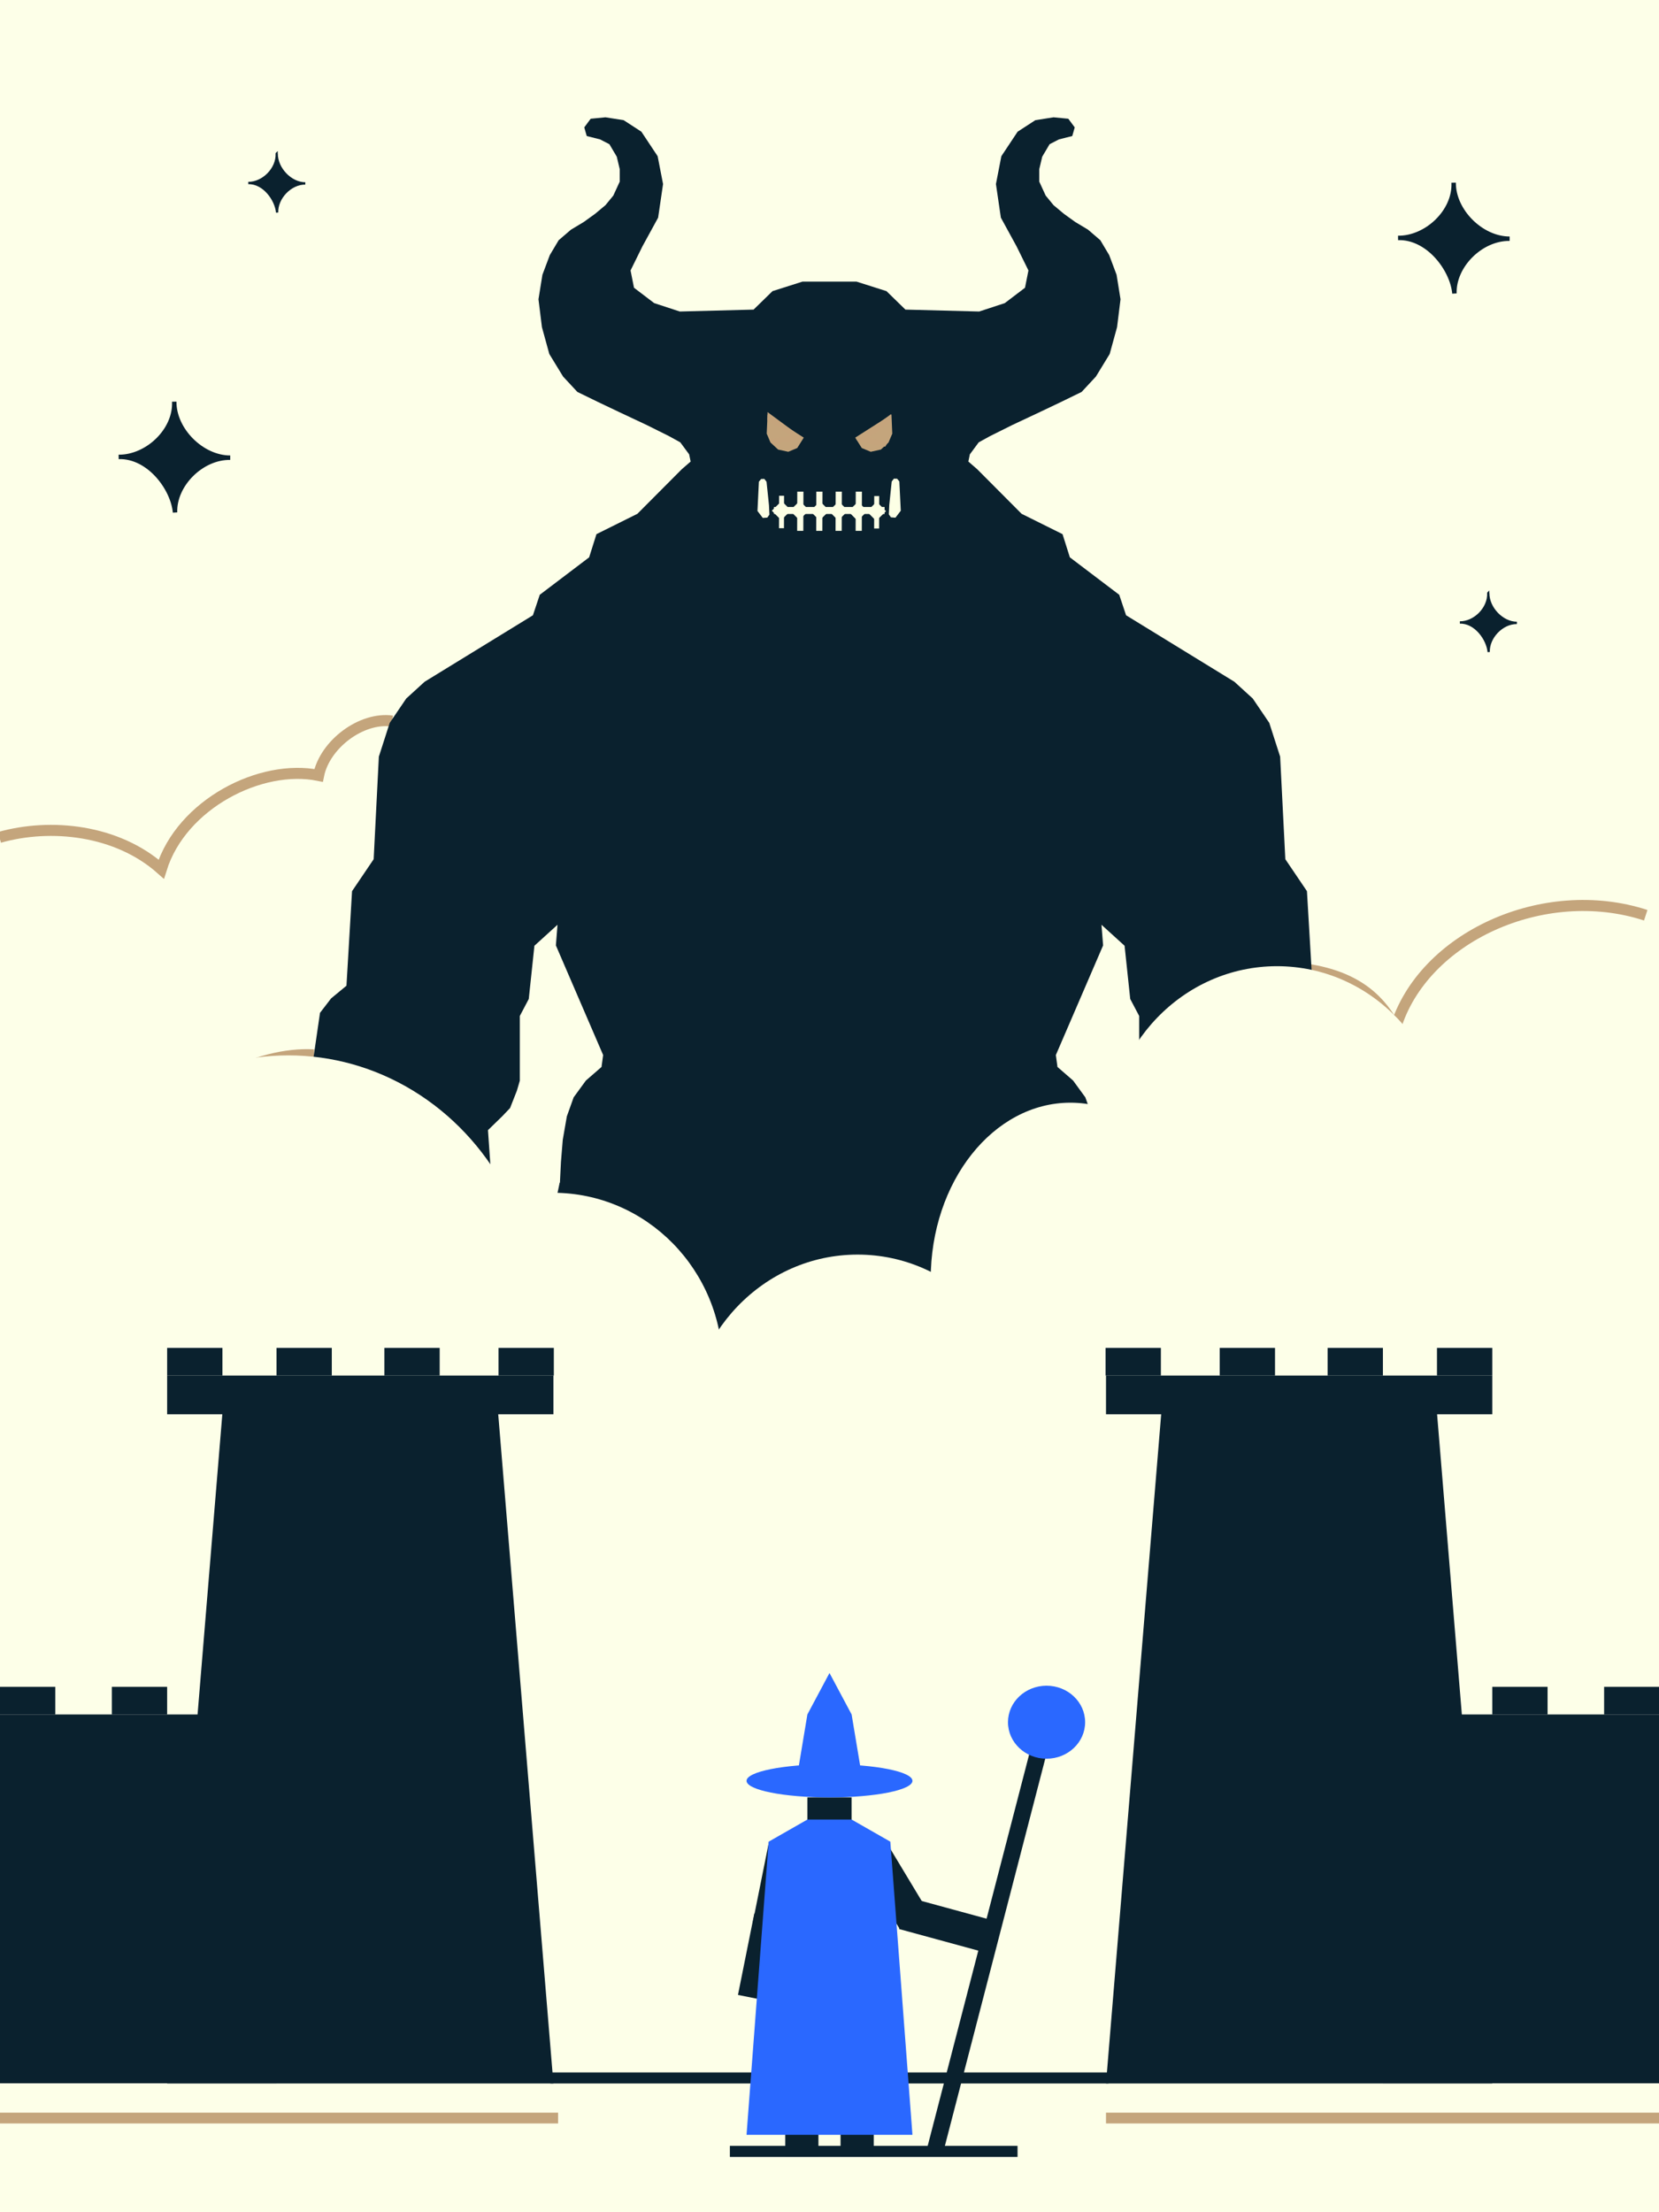 <svg xmlns="http://www.w3.org/2000/svg" viewBox="0 0 300 400" width="300" height="400" shape-rendering="geometricPrecision">
<!--background-->
  <rect width="300" height="400" rx="0" ry="0" fill="#fdffe8"/>
<!--feet-->
  <rect width="6" height="20" rx="0" ry="0" transform="matrix(1 0 0 .4 142 382)" fill="#0A212E"/>
  <rect width="6" height="20" rx="0" ry="0" transform="matrix(1 0 0 .4 152 382)" fill="#0A212E"/>
<!--Group containing right arm and cane with animation-->
  <g transform="translate(155 336)">
    <g>
      <rect width="6" height="13.12" rx="0" ry="0" transform="matrix(.86-.516 0.59 0.98 0 0)" fill="#0A212E" stroke-width="0"/>
      <rect width="6" height="13.12" rx="0" ry="0" transform="matrix(.26-.96 1.10 0.3 7.6 12.8)" fill="#0A212E" stroke-width="0"/>
      <rect width="4.11" height="69" rx="0" ry="0" transform="matrix(.71 0.18-.28 1.08 31.97 -22.11)" fill="#0A212E" stroke-width="0"/>
      <ellipse rx="15" ry="15" transform="matrix(.465 0 0 0.44 34.25 -24.6)" fill="#2A68FF" stroke-width="0"/>
      <animateTransform attributeName="transform" type="rotate" values="0;0; -40; 0; 0" keyTimes="0; 0.5 ;0.75;0.8; 1" dur="5s" repeatCount="indefinite"/>
    </g>
  </g>
<!--leftArm-->
  <rect width="6" height="13.12" rx="0" ry="0" transform="matrix(.98 .197 -.225 1.121 136.4 346)" fill="#0A212E"/>
  <rect width="6" height="13.12" rx="0" ry="0" transform="matrix(.98 .197 -.225 1.121 139.059 333)" fill="#0A212E"/>
<!--head-->
  <rect width="6" height="20" rx="0" ry="0" transform="matrix(1.333 0 0 .3 146 325)" fill="#0A212E"/>
<!--hat-->
  <path fill="#2A68FF" d="m150 302.5 4 7.5h-8zm-4 7.5h8l2 12h-12z"/>
  <ellipse rx="15" ry="3" transform="translate(150 322)" fill="#2A68FF"/>
<!--shoulders-->
  <path d="M146 329h8l7 4h-22z" fill="#2A68FF"/>
<!--shadowLines-->
  <rect width="30" height="15" rx="0" ry="0" transform="matrix(3.364 0 0 .13 0 382)" fill="#c4a57c"/>
  <rect width="30" height="15" rx="0" ry="0" transform="matrix(3.364 0 0 .13 200 382)" fill="#c4a57c"/>
  <rect width="30" height="15.371" rx="0" ry="0" transform="matrix(3.364 0 0 .13 99.533 374.722)" fill="#0a212e"/>
<!--cape-->
  <path d="M139 333h22l4 53h-30z" fill="#2A68FF"/>
  <rect width="30" height="15.371" rx="0" ry="0" transform="matrix(1.734 0 0 .13 131.984 388)" fill="#0a212e"/>
<!--cloudsLines-->
  <path d="M56.767 190.738c-10.213-.621-23.894 6.446-26.881 14.775m206.443-30.258c9.497 1.428 13.522 5.976 16.002 10.641m0-.001c4.935-16.384 26.76-26.433 45.268-20.409M70.914 130.374c-5.592-.77-12.184 4.23-13.304 9.832-10.426-2.134-24.798 5.176-28.447 16.95-8.017-7.126-19.99-8.365-29.26-5.745" fill="none" stroke="#c4a57c" stroke-width="2"/>
<!--molochBody-->
  <g fill="#0a212e" style="transform-origin: center;">
    <path d="M101.208 213.844h97.584l-8.988 43.86-98.987 5.503z"/>
    <path d="M150.269 218.96h-.538l-48.54-3.836.246-5.036.328-3.998.738-4.237 1.23-3.437 2.214-3.038 2.826-2.457.294-2.155-8.545-19.823.295-3.735-4.178 3.796-1.02 9.624-1.618 3.07v11.699l-.531 1.818-1.233 3.132-1.42 1.493-2.576 2.502.439 6.326-1.316 8.293-4.033 3.248-20.956-22.312-6.355-4.086 1.846-12.675 2.013-2.617 2.772-2.289 1.009-17.094 3.91-5.78.937-18.542 1.967-6.109 2.987-4.404 3.33-3.036 19.577-12.014 1.24-3.708 8.928-6.77 1.323-4.191 7.403-3.68 8.023-8.058 1.603-1.389-.267-1.302-1.603-2.17-2.048-1.129-4.007-1.997-4.986-2.344-3.829-1.823-3.74-1.823-2.582-2.778-2.493-4.08-1.336-4.862-.623-5.035.712-4.427 1.336-3.56 1.603-2.69 2.226-1.91 2.315-1.39 2.048-1.476 1.87-1.562 1.425-1.736 1.157-2.518v-2.257l-.534-2.257-1.336-2.257-1.692-.869-2.404-.607-.445-1.563 1.158-1.563 2.67-.26 3.295.52 3.206 2.084 2.938 4.428.98 5.035-.89 6.077-2.85 5.209-2.137 4.34.623 3.126 3.651 2.778 4.63 1.519 13.342-.346 3.424-3.338 5.431-1.726h9.748l5.43 1.726 3.425 3.338 13.341.346 4.63-1.52 3.652-2.777.623-3.126-2.137-4.34-2.85-5.209-.89-6.077.98-5.035 2.938-4.428 3.206-2.083 3.294-.521 2.671.26 1.158 1.563-.445 1.563-2.404.607-1.692.869-1.336 2.257-.534 2.257v2.257l1.157 2.518 1.425 1.736 1.87 1.562 2.048 1.476 2.315 1.39 2.226 1.91 1.603 2.69 1.336 3.56.712 4.427-.623 5.035-1.336 4.862-2.493 4.08-2.582 2.778-3.74 1.823-3.829 1.823-4.986 2.344-4.007 1.997-2.048 1.129-1.603 2.17-.267 1.302 1.603 1.39 8.023 8.057 7.403 3.68 1.323 4.19 8.928 6.771 1.24 3.708 19.578 12.014 3.33 3.036 2.986 4.404 1.967 6.109.937 18.542 3.91 5.78 1.01 17.094 2.771 2.29 2.013 2.616 1.846 12.675-6.355 4.086-20.956 22.312-4.033-3.248-1.316-8.293.439-6.326-2.576-2.502-1.42-1.493-1.233-3.132-.531-1.818v-11.699l-1.617-3.07-1.021-9.624-4.178-3.796.295 3.735-8.545 19.823.294 2.155 2.826 2.457 2.214 3.038 1.23 3.437.738 4.237.328 3.998.246 5.036z"/>
    <animateTransform attributeName="transform" attributeType="XML" type="scale" values="1;1.05;1;1" keyTimes="0; 0.84;0.88; 1" dur="5s" repeatCount="indefinite"/>
    <animate attributeName="fill" values="#0a212e;#0a212e;#2A68FF;#0a212e;#0a212e" keyTimes="0; 0.8; 0.85; 0.95; 1" dur="5s" repeatCount="indefinite"/>
  </g>
<!--clouds-->
  <g fill="#fdffe8">
    <ellipse rx="45.118" ry="47.697" transform="translate(52.159 238.525)"/>
    <ellipse rx="45.118" ry="65" transform="matrix(.68 0 0 .482 100 247)"/>
    <ellipse rx="45.118" ry="47.697" transform="matrix(.68 0 0 .669 155.08 258.757)"/>
    <ellipse rx="45.118" ry="47.697" transform="matrix(.56 0 0 .669 193.567 231.29)"/>
    <ellipse rx="45.118" ry="47.697" transform="matrix(.68 0 0 .669 230.922 206.61)"/>
  </g>

<!--stars-->
  <g fill="#0a212e" stroke="#0a212e" stroke-width=".8">
    <path d="M31.511 72.637c-.037 5.066 4.97 10.112 10.118 10.119-5.19-.065-10.148 4.914-9.976 9.904-.406-4.399-4.772-10.203-10.19-10.047 5.11.046 10.269-4.759 10.048-9.976Zm231.357-39.593c-.037 5.066 4.97 10.112 10.118 10.119-5.19-.065-10.148 4.914-9.976 9.904-.406-4.399-4.772-10.203-10.19-10.047 5.11.046 10.269-4.759 10.048-9.976Z"/>
    <path d="M29.958 39.957c-.037 5.066 4.97 10.112 10.118 10.119-5.19-.065-10.148 4.914-9.976 9.904-.406-4.399-4.772-10.203-10.19-10.047 5.11.046 10.269-4.759 10.048-9.976Z" transform="matrix(.511 0 0 .532 34.73 6.527)"/>
    <path d="M29.958 39.957c-.037 5.066 4.97 10.112 10.118 10.119-5.19-.065-10.148 4.914-9.976 9.904-.406-4.399-4.772-10.203-10.19-10.047 5.11.046 10.269-4.759 10.048-9.976Z" transform="matrix(.511 0 0 .532 253.819 85.989)"/>
  </g>
<!--towerLeft-->
  <g transform="translate(0 120)" fill="#0a212e">
    <path d="M40.203 135.722h49.893l9.979 121H30.224z"/>
    <rect width="69.851" height="7" rx="0" ry="0" transform="translate(30.224 128.722)"/>
    <rect width="50" height="86.722" rx="0" ry="0" transform="matrix(1 0 0 .769 0 190)"/>
    <rect width="10" height="1.25" rx="0" ry="0" transform="matrix(1 0 0 4 0 185)"/>
    <rect width="10" height="1.25" rx="0" ry="0" transform="matrix(1 0 0 4 20.224 185)"/>
    <rect width="10" height="1.237" rx="0" ry="0" transform="matrix(1 0 0 4.041 30.224 123.722)"/>
    <rect width="10" height="1.25" rx="0" ry="0" transform="matrix(1 0 0 4 50 123.722)"/>
    <rect width="10" height="1.25" rx="0" ry="0" transform="matrix(1 0 0 4 69.51 123.722)"/>
    <rect width="10" height="1.25" rx="0" ry="0" transform="matrix(1 0 0 4 90.15 123.722)"/>
  </g>
<!--towerRight-->
  <g transform="matrix(-1 0 0 1 300.075 120)" fill="#0a212e">
    <path d="M40.203 135.722h49.893l9.979 121H30.224z"/>
    <rect width="69.851" height="7" rx="0" ry="0" transform="translate(30.224 128.722)"/>
    <rect width="50" height="86.722" rx="0" ry="0" transform="matrix(1 0 0 .769 0 190)"/>
    <rect width="10" height="1.25" rx="0" ry="0" transform="matrix(1 0 0 4 0 185)"/>
    <rect width="10" height="1.25" rx="0" ry="0" transform="matrix(1 0 0 4 20.224 185)"/>
    <rect width="10" height="1.237" rx="0" ry="0" transform="matrix(1 0 0 4.041 30.224 123.722)"/>
    <rect width="10" height="1.25" rx="0" ry="0" transform="matrix(1 0 0 4 50 123.722)"/>
    <rect width="10" height="1.25" rx="0" ry="0" transform="matrix(1 0 0 4 69.51 123.722)"/>
    <rect width="10" height="1.25" rx="0" ry="0" transform="matrix(1 0 0 4 90.15 123.722)"/>
  </g>

<!--molochFace-->
  <g style="transform-origin: center;">
    <!--molochFangs-->
    <path d="m137.235 87.09.4-.48.58-.02.4.52.44 4.24.08 1.7-.38.54-.82.06-.96-1.26zm25.394-.046-.4-.48-.58-.02-.4.52-.44 4.24-.08 1.7.38.54.82.06.96-1.26z" fill="#fcffe5"/>
    <!--molochEyes-->
    <path d="m161.206 74.951-6.553 4.177 1.18 1.88 1.62.68 1.84-.4 1.38-1.28.68-1.6zm-22.412 0 6.553 4.177-1.18 1.88-1.62.68-1.84-.4-1.38-1.28-.68-1.6z" fill="#c4a57c">
      <animate attributeName="opacity" values="1;1;0;0" keyTimes="0;0.8;0.99;1" dur="5s" repeatCount="indefinite"/>
    </path>
    <!--molochClosingEyes-->
    <g>
    <path d="M145.102,78.991l-6.306-4.015-.025,1.221l4.16,2.466-3.708.539.64.868l1.645-.289l1.371-.263l1.31-.21.914-.316Z" transform="matrix(1 0 0 1.158 0-12.311)" fill="#c5a47c" stroke-width="0.8"/>
    <path d="M145.102,78.991l-6.306-4.015-.025,1.221l4.16,2.466-3.708.539.64.868l1.645-.289l1.371-.263l1.31-.21.914-.316Z" transform="matrix(-1 0 0 1.158 299.934-11.951)" fill="#c5a47c" stroke-width="0.8"/>
  </g>
<!--molochMouth-->
  <g fill="#fcffe5">
    <rect width="20" height="1.266" rx="0" ry="0" transform="translate(139.96 91.668)"/>
    <rect width="2.013" height="2.358" rx="0" ry="0" transform="matrix(.881 -.874 .716 .721 139.571 92.345)"/>
    <rect width="2.013" height="2.358" rx="0" ry="0" transform="matrix(.009 -2.914 .381 .001 140.867 95.506)"/>
    <rect width="2.013" height="2.358" rx="0" ry="0" transform="matrix(.011 -3.52 .473 .001 144.15 95.983)"/>
    <rect width="2.013" height="2.358" rx="0" ry="0" transform="matrix(.011 -3.52 .473 .001 154.725 95.983)"/>
    <rect width="2.013" height="2.358" rx="0" ry="0" transform="matrix(.011 -3.52 .473 .001 147.595 95.983)"/>
    <rect width="2.013" height="2.358" rx="0" ry="0" transform="matrix(.011 -3.52 .473 .001 151.094 95.983)"/>
    <rect width="2.013" height="2.358" rx="0" ry="0" transform="matrix(.009 -2.914 .381 .001 158.07 95.559)"/>
    <rect width="2.013" height="2.358" rx="0" ry="0" transform="matrix(.881 -.874 .716 .721 142.851 92.325)"/>
    <rect width="2.013" height="2.358" rx="0" ry="0" transform="matrix(.881 -.874 .716 .721 146.511 92.405)"/>
    <rect width="2.013" height="2.358" rx="0" ry="0" transform="matrix(.881 -.874 .716 .721 149.891 92.405)"/>
    <rect width="2.013" height="2.358" rx="0" ry="0" transform="matrix(.881 -.874 .716 .721 153.391 92.465)"/>
    <rect width="2.013" height="2.358" rx="0" ry="0" transform="matrix(.881 -.874 .716 .721 156.751 92.485)"/>
    </g>
    <animateTransform attributeName="transform" attributeType="XML" type="scale" values="1;1.1;1;1" keyTimes="0; 0.84;0.88; 1" dur="5s" repeatCount="indefinite"/>
  </g>
</svg>
